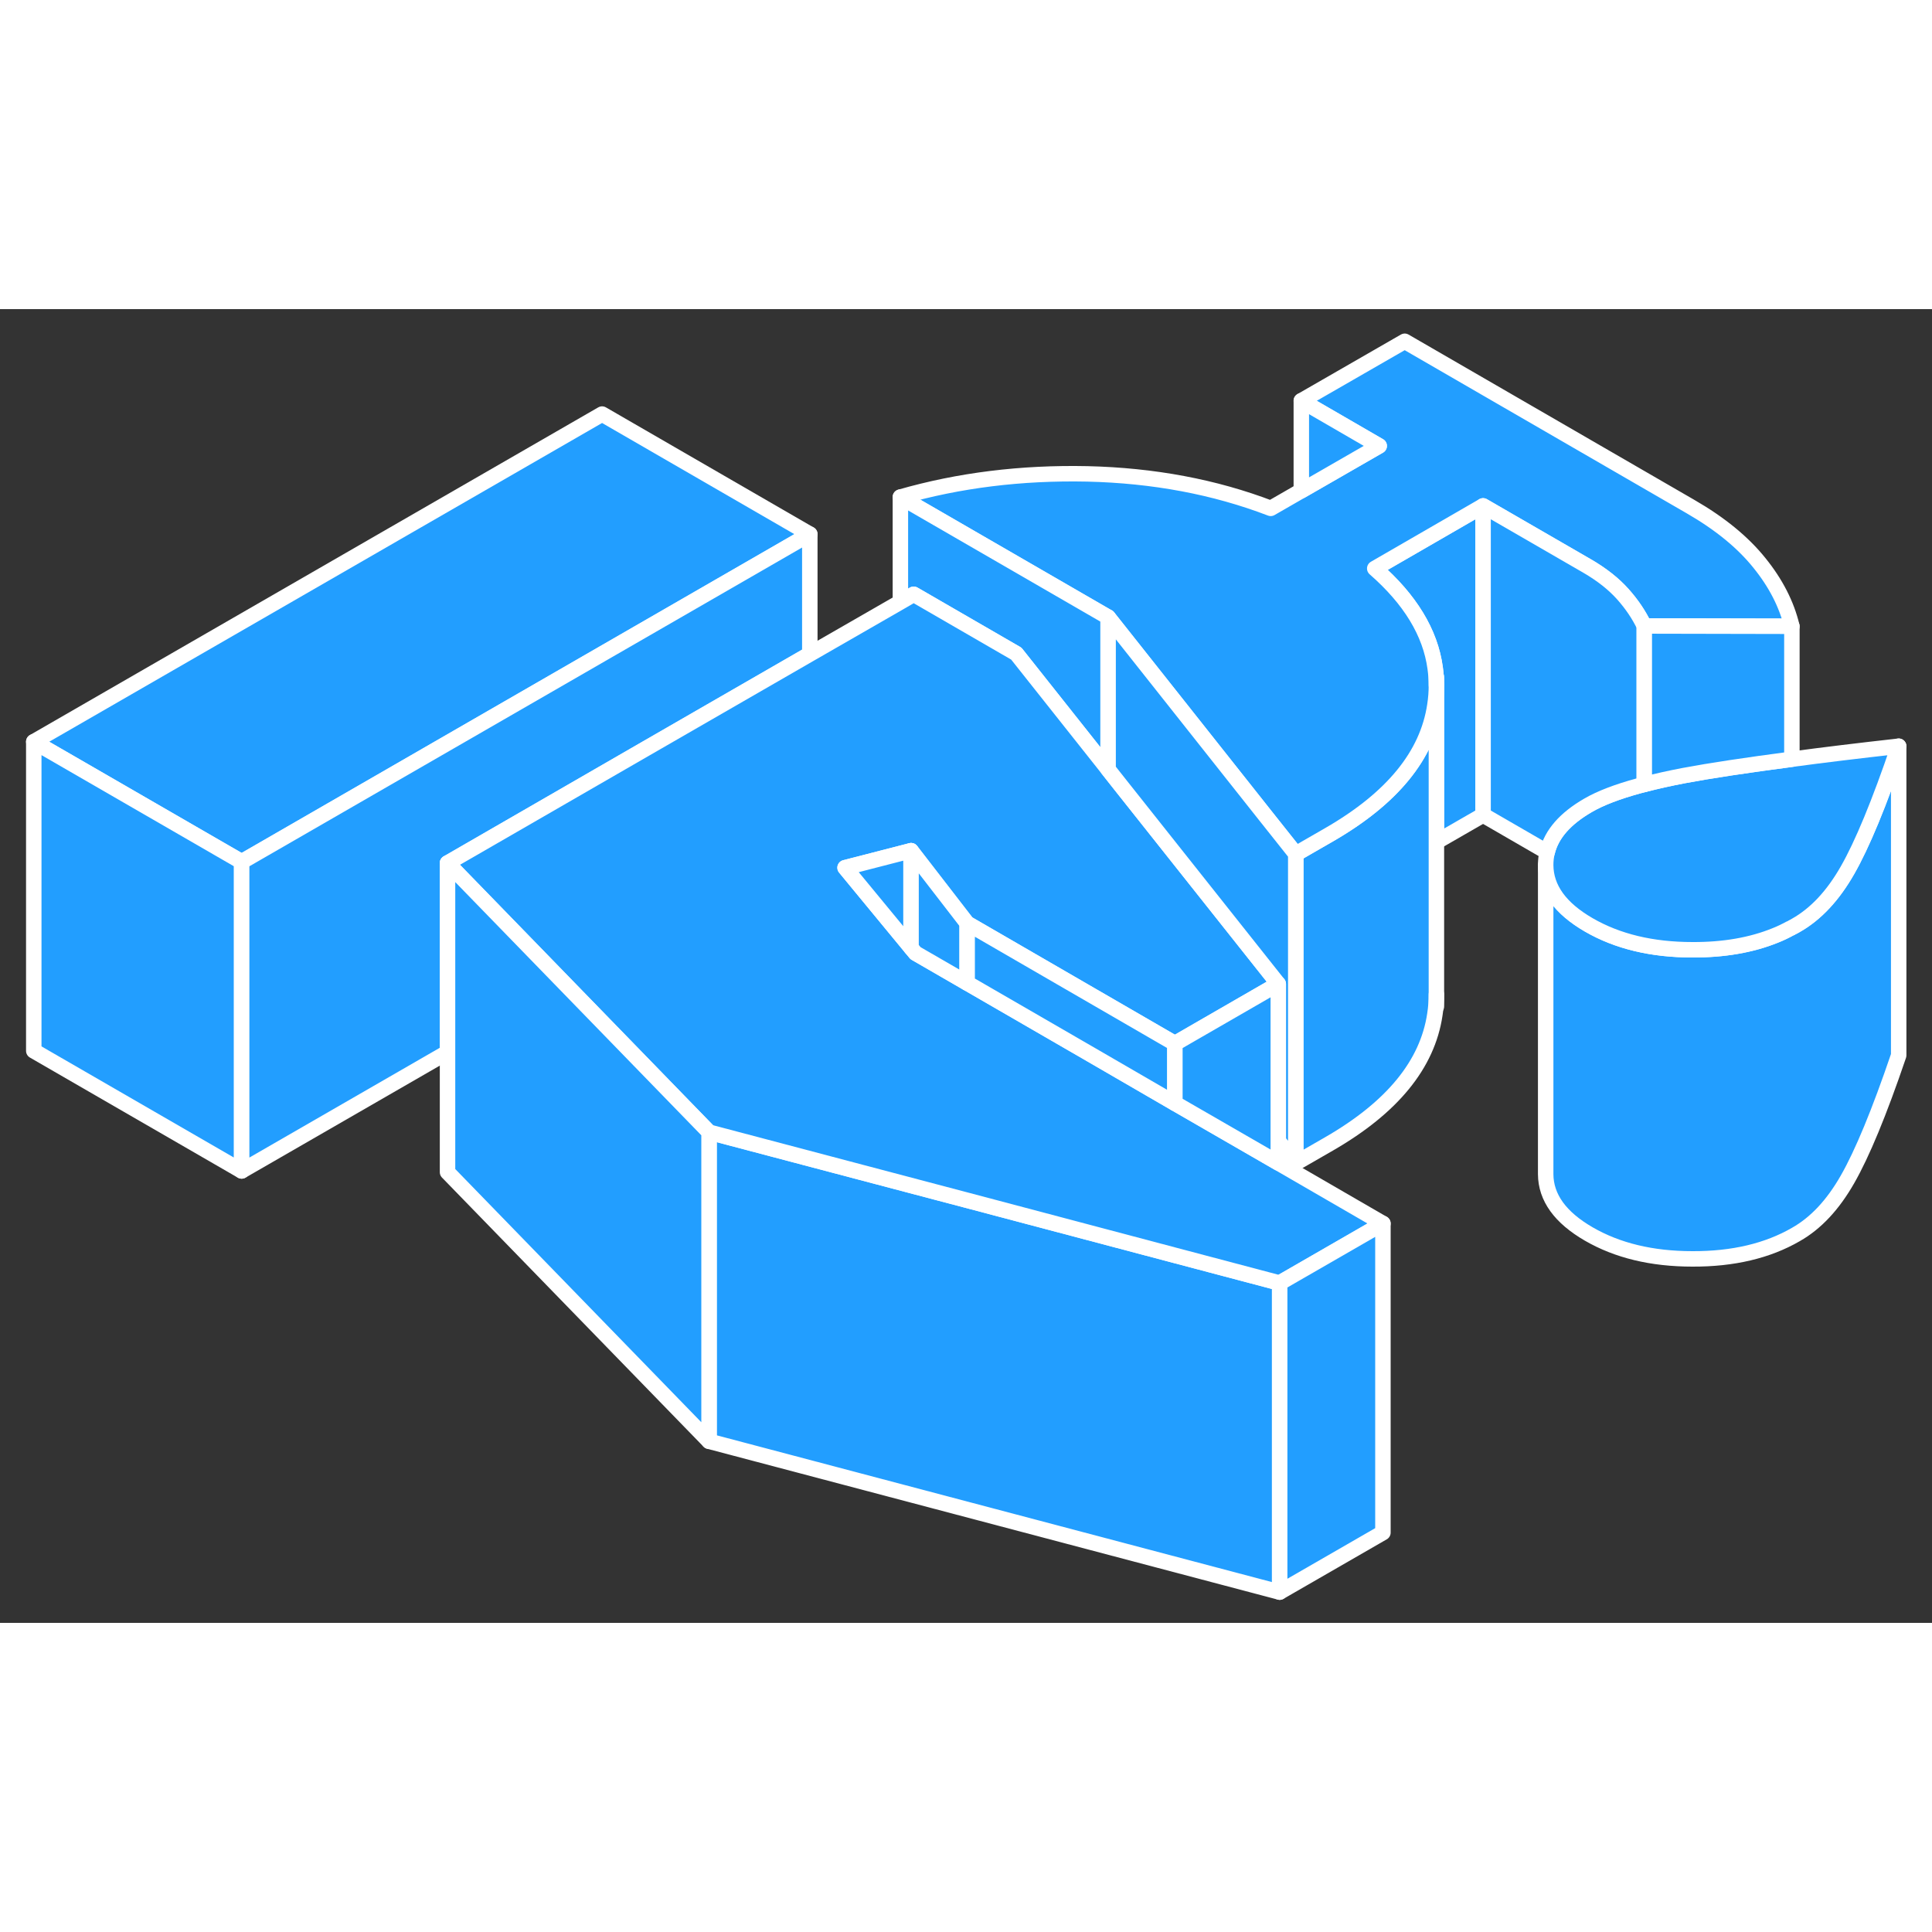 <svg width="48" height="48" viewBox="0 0 125 85" fill="#229EFF" xmlns="http://www.w3.org/2000/svg" stroke-width="1px" stroke-linecap="round" stroke-linejoin="round"><rect x="0" y="0" width="125" height="85" fill="#333333" stroke="none"/><path d="M95.955 12.73V32.73L92.935 34.47V24.33C92.935 23.96 92.905 23.59 92.855 23.22C92.545 20.93 91.235 18.78 88.945 16.78L95.955 12.73Z" stroke="white" stroke-linejoin="round"/><path d="M92.935 24.33V44.33C92.935 44.76 92.905 45.2 92.835 45.64C92.355 48.87 90.075 51.65 86.005 54L83.835 55.25V35.25L86.005 34C90.075 31.65 92.355 28.87 92.835 25.64C92.905 25.2 92.935 24.76 92.935 24.33Z" stroke="white" stroke-linejoin="round"/><path d="M122.845 28.28V48.28C121.585 51.99 120.475 54.66 119.535 56.3C118.595 57.95 117.485 59.14 116.195 59.87C114.365 60.93 112.125 61.46 109.505 61.45C106.875 61.45 104.645 60.91 102.795 59.84C100.945 58.77 100.015 57.48 100.005 55.97V35.97C100.015 37.48 100.945 38.77 102.795 39.84C104.645 40.91 106.875 41.45 109.505 41.45C111.525 41.45 113.315 41.15 114.865 40.52C115.195 40.39 115.505 40.24 115.815 40.07C115.855 40.06 115.895 40.04 115.935 40.01C116.025 39.97 116.105 39.92 116.195 39.87C117.485 39.14 118.595 37.95 119.535 36.3C120.475 34.66 121.585 31.99 122.845 28.28Z" stroke="white" stroke-linejoin="round"/><path d="M52.395 14.56L15.635 35.76L2.185 27.99L38.955 6.79L52.395 14.56Z" stroke="white" stroke-linejoin="round"/><path d="M115.935 20.52L106.385 20.5C106.045 19.79 105.585 19.1 104.995 18.44C104.405 17.78 103.635 17.17 102.685 16.62L95.955 12.73L88.945 16.78C91.235 18.78 92.545 20.93 92.855 23.22C92.905 23.59 92.935 23.96 92.935 24.33C92.935 24.76 92.905 25.2 92.835 25.64C92.355 28.87 90.075 31.65 86.005 34L83.835 35.25L81.865 32.77L71.695 19.93L58.255 12.16C62.045 11.07 66.075 10.57 70.355 10.66C74.625 10.76 78.585 11.5 82.215 12.89L84.195 11.75L89.235 8.85L84.195 5.93L90.885 2.08L109.365 12.77C111.275 13.87 112.755 15.08 113.825 16.41C114.895 17.73 115.595 19.1 115.935 20.52Z" stroke="white" stroke-linejoin="round"/><path d="M122.845 28.28C121.585 31.99 120.475 34.66 119.535 36.3C118.595 37.95 117.485 39.14 116.195 39.87C116.105 39.92 116.025 39.97 115.935 40.01C115.895 40.04 115.855 40.06 115.815 40.07C115.505 40.24 115.195 40.39 114.865 40.52C113.315 41.15 111.525 41.46 109.505 41.45C106.875 41.45 104.645 40.91 102.795 39.84C100.945 38.77 100.015 37.48 100.005 35.97C100.005 35.68 100.035 35.4 100.105 35.13C100.385 33.97 101.265 32.96 102.755 32.1C103.545 31.64 104.645 31.22 106.035 30.84C106.145 30.81 106.265 30.78 106.385 30.75C107.155 30.55 108.005 30.36 108.945 30.18C110.645 29.86 112.975 29.51 115.935 29.12C117.945 28.85 120.245 28.57 122.845 28.28Z" stroke="white" stroke-linejoin="round"/><path d="M15.635 35.76V55.76L2.185 47.99V27.99L15.635 35.76Z" stroke="white" stroke-linejoin="round"/><path d="M52.395 14.56V22.32L41.795 28.43L28.955 35.84V48.08L15.635 55.76V35.76L52.395 14.56Z" stroke="white" stroke-linejoin="round"/><path d="M71.695 19.93V29.78L65.755 22.29L59.115 18.45L58.255 18.95V12.16L71.695 19.93Z" stroke="white" stroke-linejoin="round"/><path d="M82.795 63.01V83.01L45.875 73.25V53.25L55.755 55.86L60.565 57.13L62.575 57.66L76.015 61.22L82.025 62.81L82.705 62.99L82.795 63.01Z" stroke="white" stroke-linejoin="round"/><path d="M89.475 59.16L82.795 63.01L82.705 62.99L82.025 62.81L76.015 61.22L62.575 57.66L60.565 57.13L55.755 55.86L45.875 53.25L41.415 48.66L36.575 43.68L28.955 35.84L41.795 28.43L52.395 22.32L58.255 18.95L59.115 18.45L65.755 22.29L71.695 29.78L72.485 30.78L82.705 43.66L77.175 46.85L76.015 47.52L62.575 39.74L58.945 35.04L54.675 36.14L57.395 39.44L58.945 41.32L59.235 41.67L62.575 43.6L70.375 48.11L76.015 51.38L82.705 55.24L89.475 59.16Z" stroke="white" stroke-linejoin="round"/><path d="M83.835 35.25V55.25L82.705 53.82V43.66L72.485 30.78L71.695 29.78V19.93L81.865 32.77L83.835 35.25Z" stroke="white" stroke-linejoin="round"/><path d="M58.945 35.04V41.32L57.395 39.44L54.675 36.14L58.945 35.04Z" stroke="white" stroke-linejoin="round"/><path d="M62.575 39.74V43.6L59.235 41.67L58.945 41.32V35.04L62.575 39.74Z" stroke="white" stroke-linejoin="round"/><path d="M76.015 47.52V51.38L70.375 48.11L62.575 43.6V39.74L76.015 47.52Z" stroke="white" stroke-linejoin="round"/><path d="M82.705 43.66V55.24L76.015 51.38V47.52L77.175 46.85L82.705 43.66Z" stroke="white" stroke-linejoin="round"/><path d="M45.875 53.25V73.25L28.955 55.84V35.84L36.575 43.68L41.415 48.66L45.875 53.25Z" stroke="white" stroke-linejoin="round"/><path d="M89.475 59.16V79.16L82.795 83.01V63.01L89.475 59.16Z" stroke="white" stroke-linejoin="round"/><path d="M89.235 8.85L84.195 11.75V5.93L89.235 8.85Z" stroke="white" stroke-linejoin="round"/><path d="M106.385 20.5V30.75C106.265 30.78 106.145 30.81 106.035 30.84C104.645 31.22 103.545 31.64 102.755 32.1C101.265 32.96 100.385 33.97 100.105 35.13L95.955 32.73V12.73L102.685 16.62C103.635 17.17 104.405 17.78 104.995 18.44C105.585 19.1 106.045 19.79 106.385 20.5Z" stroke="white" stroke-linejoin="round"/><path d="M115.935 20.52V29.12C112.975 29.51 110.645 29.86 108.945 30.18C108.005 30.36 107.155 30.55 106.385 30.75V20.5L115.935 20.52Z" stroke="white" stroke-linejoin="round"/><path d="M92.935 24.33V23.8" stroke="white" stroke-linejoin="round"/><path d="M92.935 45.12V44.33" stroke="white" stroke-linejoin="round"/></svg>